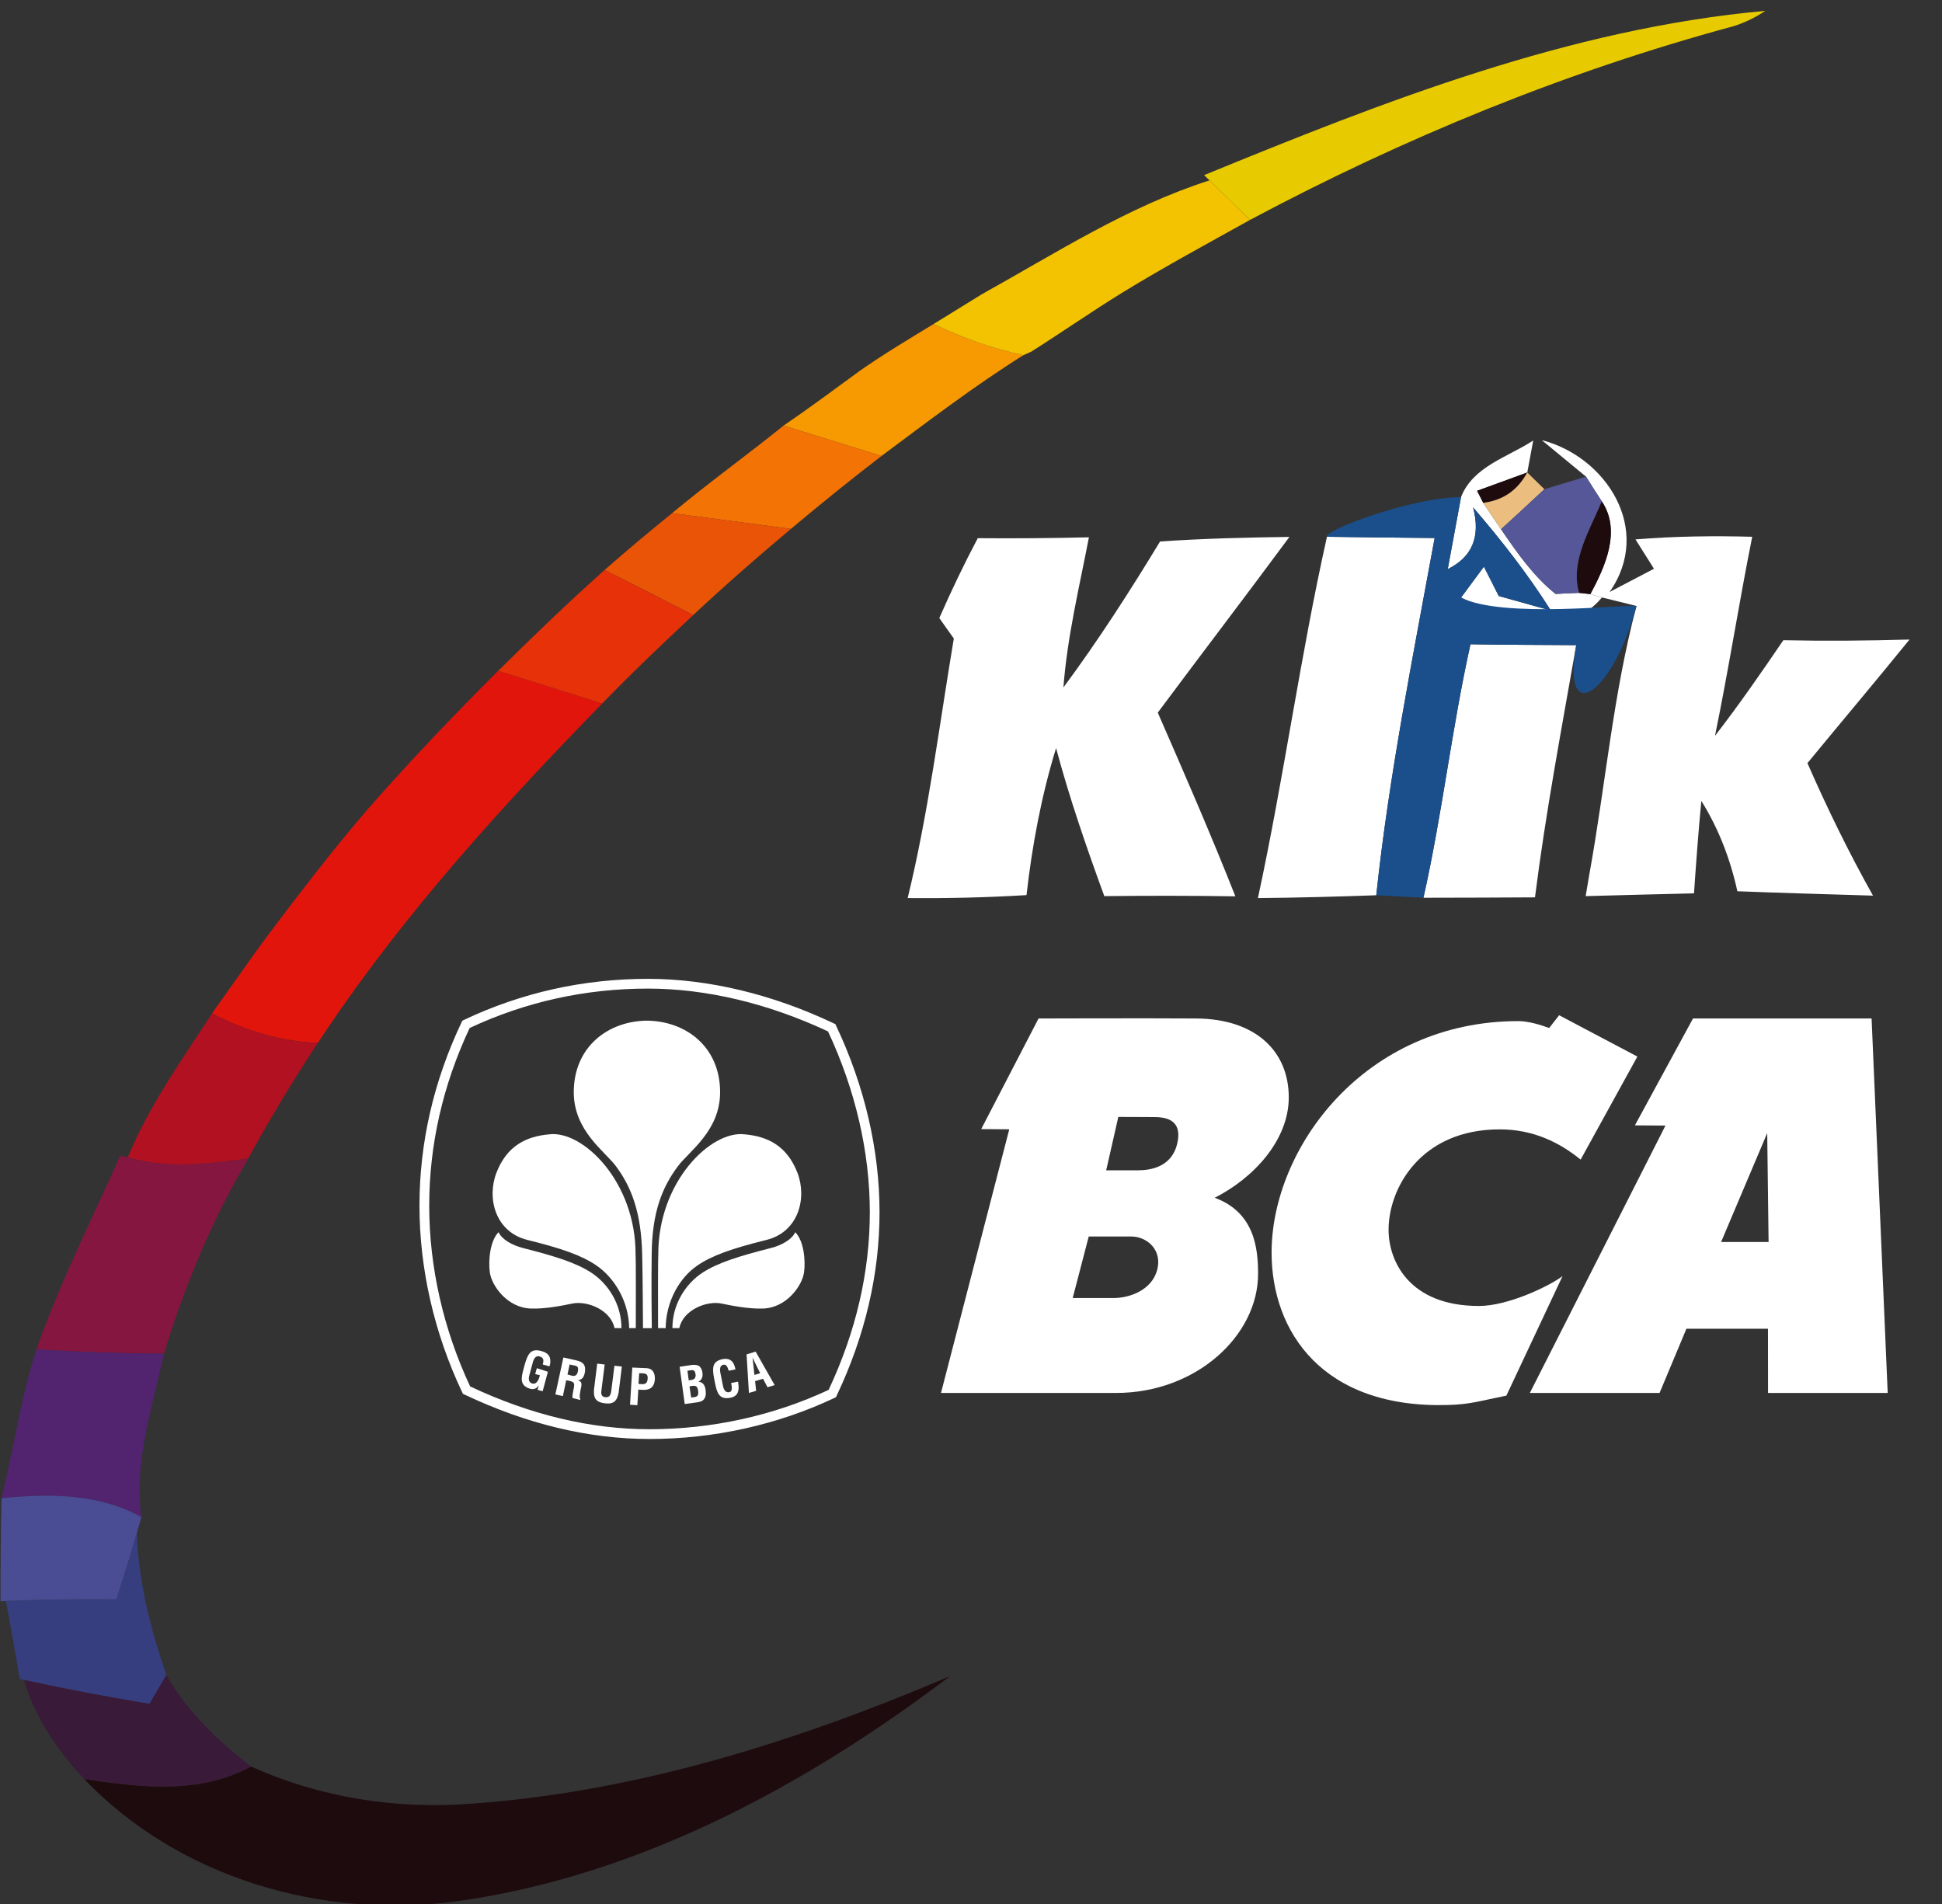 <?xml version="1.0" encoding="UTF-8"?>
<svg width="51px" height="50px" viewBox="0 0 51 50" version="1.1" xmlns="http://www.w3.org/2000/svg" xmlns:xlink="http://www.w3.org/1999/xlink">
    <rect x="0" y="0" width="51" height="50" fill="#333333" stroke="none"/>
    <!-- Generator: Sketch 51.3 (57544) - http://www.bohemiancoding.com/sketch -->
    <title>bca1</title>
    <desc>Created with Sketch.</desc>
    <defs></defs>
    <g id="Page-1" stroke="none" stroke-width="1" fill="none" fill-rule="evenodd">
        <g id="m7-withdraw-balance-0-1366-copy" transform="translate(-414, -828)" fill-rule="nonzero">
            <g id="bca1" transform="translate(414, 828)">
                <g id="#e7cb00ff" transform="translate(31.213, 0)" fill="#E7CB00">
                    <path d="M0.409,4.599 C5.141,2.658 10.011,0.748 15.148,0.285 C14.886,0.459 14.606,0.597 14.308,0.689 C9.896,1.882 5.646,3.626 1.616,5.774 C1.35,5.513 0.817,4.999 0.551,4.737 L0.409,4.599 Z" id="Shape"></path>
                </g>
                <g id="#373e7fff" transform="translate(0, 39.344)" fill="#373E7F">
                    <path d="M3.057,2.656 C3.241,2.077 3.424,1.499 3.594,0.916 C3.635,2.197 3.957,3.436 4.37,4.643 C4.26,4.831 4.035,5.212 3.925,5.401 C2.823,5.217 1.721,5.01 0.629,4.772 L0.519,4.744 C0.404,4.06 0.28,3.381 0.156,2.697 C1.12,2.66 2.089,2.647 3.057,2.656 Z" id="Shape"></path>
                </g>
                <g id="#f79901ff" transform="translate(20.197, 4.262)">
                    <path d="M2.387,5.473 C3.011,5.037 3.668,4.643 4.319,4.248 C5.072,4.606 5.862,4.89 6.679,5.065 C5.384,5.877 4.172,6.805 2.951,7.713 C2.098,7.447 1.239,7.181 0.381,6.915 C1.06,6.451 1.721,5.96 2.387,5.473 Z" id="Shape" fill="#F79901"></path>
                    <g id="#f3c302ff" transform="translate(4.131, 0.328)" fill="#F3C302">
                        <path d="M1.46,3.135 C3.401,2.056 5.306,0.826 7.436,0.147 C7.702,0.409 8.235,0.923 8.501,1.184 C7.386,1.804 6.266,2.41 5.178,3.075 C4.356,3.58 3.567,4.131 2.754,4.645 C2.704,4.668 2.598,4.714 2.548,4.737 C1.73,4.563 0.941,4.278 0.188,3.92 C0.505,3.723 1.143,3.332 1.46,3.135 Z" id="Shape"></path>
                    </g>
                </g>
                <g id="#f47305ff" transform="translate(17.443, 11.016)" fill="#F47305">
                    <path d="M0.207,2.46 C1.161,1.666 2.167,0.941 3.135,0.161 C3.993,0.427 4.852,0.693 5.706,0.959 C4.898,1.579 4.108,2.217 3.328,2.873 C2.286,2.736 1.244,2.598 0.207,2.46 Z" id="Shape"></path>
                </g>
                <g id="#faf6f5ff" transform="translate(32.59, 11.475)" fill="#FFFFFF">
                    <path d="M5.779,1.579 C6.096,0.767 7.018,0.528 7.675,0.092 L7.519,0.932 C7.188,1.056 6.527,1.294 6.201,1.414 L6.362,1.73 C6.477,1.905 6.715,2.254 6.83,2.424 C7.248,3.034 7.675,3.654 8.262,4.122 C8.414,4.113 8.721,4.099 8.877,4.094 L9.176,4.127 L9.479,4.214 C8.547,5.361 6.871,4.778 5.779,4.218 C5.981,3.948 6.178,3.677 6.38,3.406 L6.77,4.177 L8.138,4.558 C7.532,3.599 6.835,2.708 6.096,1.85 C6.298,2.616 6.073,3.153 5.43,3.47 C5.517,2.997 5.692,2.052 5.779,1.579 Z" id="Shape"></path>
                    <path d="M0.445,12.109 C1.125,8.96 1.556,5.761 2.258,2.621 C3.199,2.635 4.14,2.644 5.086,2.653 C4.517,5.77 3.888,8.882 3.553,12.035 C2.515,12.072 1.483,12.1 0.445,12.109 Z" id="Shape"></path>
                    <path d="M6.027,5.444 C6.95,5.458 7.877,5.462 8.804,5.467 C8.418,7.67 8.001,9.873 7.721,12.09 C6.807,12.095 5.898,12.1 4.99,12.1 L4.792,12.1 C5.288,9.896 5.536,7.647 6.027,5.444 Z" id="Shape"></path>
                </g>
                <g id="#f9f6f6ff" transform="translate(40.393, 11.475)" fill="#FFFFFF">
                    <path d="M0.096,0.083 C1.79,0.519 3.025,2.433 1.877,4.071 C2.167,3.92 2.75,3.612 3.043,3.461 L2.557,2.69 C3.576,2.607 4.599,2.593 5.623,2.621 C5.274,4.361 5.003,6.114 4.645,7.849 C5.274,7.037 5.862,6.188 6.44,5.338 C7.542,5.361 8.648,5.352 9.754,5.32 C8.868,6.412 7.964,7.482 7.073,8.565 C7.592,9.75 8.161,10.915 8.795,12.045 C7.606,12.008 6.422,11.976 5.233,11.93 C5.049,11.09 4.742,10.287 4.287,9.557 C4.209,10.365 4.15,11.177 4.094,11.985 C3.144,12.008 2.194,12.031 1.249,12.058 L1.345,11.489 C1.772,9.139 1.969,6.752 2.584,4.439 C2.359,4.384 1.905,4.269 1.675,4.214 L1.372,4.127 C1.763,3.401 2.19,2.46 1.671,1.689 C1.565,1.529 1.359,1.203 1.258,1.042 C0.969,0.803 0.386,0.321 0.096,0.083 Z" id="Shape"></path>
                </g>
                <g id="#1e0b0eff" transform="translate(1.836, 12.393)" fill="#1E0B0E">
                    <path d="M36.955,0.496 C37.281,0.376 37.942,0.138 38.273,0.014 C38.02,0.482 37.635,0.748 37.116,0.812 L36.955,0.496 Z" id="Shape"></path>
                    <path d="M40.228,0.771 C40.747,1.542 40.32,2.483 39.93,3.209 L39.631,3.176 C39.397,2.327 39.921,1.529 40.228,0.771 Z" id="Shape"></path>
                    <path d="M10.544,34.972 C14.9,34.665 19.113,33.329 23.111,31.626 C19.325,34.495 14.941,36.868 10.176,37.534 C6.637,38.02 2.869,36.932 0.372,34.325 C1.841,34.541 3.388,34.738 4.755,33.995 C6.564,34.812 8.565,35.129 10.544,34.972 Z" id="Shape"></path>
                </g>
                <g id="#ebbe80ff" transform="translate(38.557, 12.393)" fill="#EBBE80">
                    <path d="M1.551,0.014 C1.662,0.124 1.887,0.344 2.001,0.454 C1.717,0.721 1.148,1.244 0.863,1.506 C0.748,1.336 0.51,0.987 0.395,0.812 C0.913,0.748 1.299,0.482 1.551,0.014 Z" id="Shape"></path>
                </g>
                <g id="#084890ff" transform="translate(34.426, 12.852)" fill="#1A4F8C">
                    <path d="M3.943,0.202 C3.856,0.675 3.681,1.62 3.594,2.093 C4.237,1.776 4.462,1.239 4.26,0.473 C4.999,1.331 5.696,2.222 6.302,3.181 L4.934,2.8 L4.544,2.029 C4.342,2.3 4.145,2.57 3.943,2.841 C5.035,3.401 8.327,3.007 8.551,3.062 C7.936,5.375 6.582,6.293 6.968,4.09 C6.041,4.085 5.113,4.081 4.191,4.067 C3.7,6.27 3.452,8.519 2.956,10.723 C2.644,10.704 2.029,10.677 1.717,10.658 C2.052,7.505 2.681,4.393 3.25,1.276 C2.304,1.267 1.363,1.258 0.422,1.244 C0.33,1.079 2.635,0.211 3.943,0.202 Z" id="Shape"></path>
                </g>
                <g id="#555799ff" transform="translate(39.016, 12.393)" fill="#555799">
                    <path d="M1.542,0.454 C1.813,0.372 2.359,0.207 2.635,0.124 C2.736,0.285 2.942,0.61 3.048,0.771 C2.74,1.529 2.217,2.327 2.451,3.176 C2.295,3.181 1.988,3.195 1.836,3.204 C1.249,2.736 0.822,2.116 0.404,1.506 C0.689,1.244 1.258,0.721 1.542,0.454 Z" id="Shape"></path>
                </g>
                <g id="#e95406ff" transform="translate(15.607, 13.311)" fill="#E95406">
                    <path d="M0.271,1.657 C0.849,1.148 1.441,0.652 2.043,0.165 C3.08,0.303 4.122,0.441 5.164,0.578 C4.292,1.308 3.433,2.061 2.598,2.841 C1.822,2.442 1.047,2.047 0.271,1.657 Z" id="Shape"></path>
                </g>
                <g id="#f9f6f5ff" transform="translate(23.41, 13.77)" fill="#FFFFFF">
                    <path d="M1.258,2.46 C1.57,1.749 1.905,1.047 2.268,0.363 C3.241,0.372 4.214,0.363 5.187,0.34 C4.934,1.652 4.618,2.951 4.517,4.283 C5.43,3.052 6.261,1.758 7.055,0.45 C8.189,0.372 9.318,0.344 10.452,0.33 C9.309,1.877 8.143,3.401 6.995,4.944 C7.693,6.541 8.391,8.143 9.033,9.768 C7.886,9.75 6.738,9.75 5.591,9.763 C5.123,8.483 4.677,7.193 4.324,5.875 C3.938,7.133 3.695,8.432 3.548,9.736 C2.506,9.8 1.469,9.823 0.427,9.814 C0.973,7.574 1.258,5.27 1.639,2.997 C1.542,2.864 1.35,2.593 1.258,2.46 Z" id="Shape"></path>
                </g>
                <g id="#e63109ff" transform="translate(12.852, 14.689)" fill="#E63109">
                    <path d="M0.23,2.929 C1.143,2.024 2.066,1.134 3.025,0.28 C3.801,0.67 4.576,1.065 5.352,1.464 C4.54,2.222 3.736,2.988 2.961,3.787 C2.052,3.498 1.138,3.213 0.23,2.929 Z" id="Shape"></path>
                </g>
                <g id="#e2150dff" transform="translate(5.508, 17.443)" fill="#E2150D">
                    <path d="M4.104,3.86 C5.214,2.589 6.38,1.368 7.574,0.174 C8.483,0.459 9.396,0.744 10.305,1.033 C7.693,3.709 5.159,6.495 3.066,9.603 L2.841,9.942 C1.864,9.91 0.927,9.616 0.06,9.171 C0.326,8.795 0.592,8.418 0.858,8.047 C1.06,7.757 1.267,7.468 1.478,7.184 C2.052,6.417 2.635,5.66 3.231,4.911 C3.516,4.558 3.81,4.205 4.104,3.86 Z" id="Shape"></path>
                </g>
                <g id="#b11120ff" transform="translate(3.213, 26.164)" fill="#B11120">
                    <path d="M2.355,0.45 C3.222,0.895 4.159,1.189 5.136,1.221 C4.485,2.208 3.874,3.218 3.305,4.26 C2.258,4.402 1.18,4.54 0.142,4.228 C0.702,2.873 1.561,1.671 2.355,0.45 Z" id="Shape"></path>
                </g>
                <g id="#84163fff" transform="translate(0.918, 30.295)" fill="#84163F">
                    <path d="M2.24,0.055 L2.437,0.096 C3.475,0.409 4.553,0.271 5.6,0.129 L5.476,0.353 C4.581,1.896 3.911,3.553 3.388,5.256 C2.268,5.247 1.152,5.21 0.037,5.141 C0.656,3.397 1.483,1.74 2.24,0.055 Z" id="Shape"></path>
                </g>
                <g id="#52236eff" transform="translate(0, 35.344)" fill="#52236E">
                    <path d="M0.955,0.092 C2.07,0.161 3.186,0.197 4.306,0.207 C4.003,1.616 3.511,3.03 3.713,4.494 C2.58,3.87 1.294,3.879 0.041,3.998 C0.358,2.699 0.546,1.368 0.955,0.092 Z" id="Shape"></path>
                </g>
                <g id="#4a4c94ff" transform="translate(0, 39.016)" fill="#4A4C94">
                    <path d="M0.041,0.326 C1.294,0.207 2.58,0.197 3.713,0.822 L3.594,1.244 C3.424,1.827 3.241,2.405 3.057,2.984 C2.089,2.974 1.12,2.988 0.156,3.025 L0.014,3.034 C0.014,2.13 0.018,1.23 0.041,0.326 Z" id="Shape"></path>
                </g>
                <g id="#391a39ff" transform="translate(0.459, 43.607)" fill="#391A39">
                    <path d="M0.17,0.51 C1.262,0.748 2.364,0.955 3.466,1.138 C3.576,0.95 3.801,0.569 3.911,0.381 C4.457,1.35 5.265,2.107 6.132,2.782 C4.765,3.525 3.218,3.328 1.749,3.112 C1.051,2.359 0.464,1.506 0.17,0.51 Z" id="Shape"></path>
                </g>
                <g id="Bank_Central_Asia" transform="translate(11.016, 25.705)" fill="#FFFFFF">
                    <g id="Group-13">
                        <path d="M5.681,9.172 C5.681,8.691 5.687,7.403 5.675,7.245 C5.685,5.329 4.292,3.978 3.412,4.083 C2.803,4.136 2.293,4.384 2.019,5.098 C1.765,5.764 1.992,6.649 2.837,6.857 C3.739,7.08 4.267,7.266 4.648,7.528 C5.115,7.848 5.497,8.461 5.507,9.173" id="path20"></path>
                        <path d="M6.042,12.084 C4.45,12.084 2.814,11.692 1.18,10.916 L1.14,10.897 L1.121,10.856 C0.388,9.308 0,7.616 0,5.96 C0,4.306 0.372,2.686 1.106,1.14 L1.126,1.099 L1.167,1.079 C2.678,0.363 4.304,-1.72227972e-06 6,-1.72227972e-06 C7.581,-1.72227972e-06 9.269,0.404 10.881,1.17 L10.922,1.188 L10.941,1.23 C11.688,2.806 12.082,4.498 12.082,6.127 C12.082,7.749 11.704,9.371 10.956,10.946 L10.936,10.987 L10.895,11.007 C9.406,11.711 7.728,12.084 6.042,12.084 M1.331,10.704 C2.918,11.451 4.501,11.828 6.042,11.828 C7.675,11.828 9.299,11.471 10.745,10.794 C11.463,9.268 11.827,7.697 11.827,6.127 C11.827,4.551 11.447,2.911 10.729,1.381 C9.164,0.646 7.53,0.256 6,0.256 C4.358,0.256 2.783,0.604 1.318,1.291 C0.614,2.789 0.256,4.359 0.256,5.96 C0.256,7.563 0.628,9.204 1.331,10.704" id="path22"></path>
                        <path d="M5.304,9.173 C5.307,8.556 4.962,8.01 4.512,7.716 C4.113,7.457 3.576,7.287 2.711,7.067 C2.444,6.999 2.164,6.847 2.077,6.653 C1.848,6.884 1.807,7.403 1.847,7.706 C1.894,8.057 2.304,8.636 2.921,8.658 C3.299,8.674 3.775,8.577 4.004,8.529 C4.399,8.443 5.023,8.691 5.122,9.172" id="path24"></path>
                        <path d="M6,1.098 C4.953,1.098 4.049,1.788 4.052,2.983 C4.055,3.988 4.863,4.526 5.152,4.91 C5.587,5.489 5.823,6.174 5.848,7.223 C5.867,8.058 5.866,8.882 5.87,9.174 L6.101,9.174 C6.097,8.868 6.087,7.993 6.099,7.197 C6.114,6.148 6.359,5.489 6.795,4.91 C7.086,4.526 7.893,3.988 7.895,2.983 C7.899,1.788 6.995,1.098 5.949,1.098" id="path26"></path>
                        <path d="M6.266,9.172 C6.266,8.691 6.261,7.403 6.272,7.245 C6.262,5.329 7.654,3.978 8.535,4.083 C9.144,4.136 9.653,4.384 9.928,5.098 C10.182,5.764 9.953,6.649 9.11,6.857 C8.207,7.08 7.68,7.266 7.298,7.528 C6.831,7.848 6.476,8.461 6.465,9.173" id="path28"></path>
                        <path d="M6.643,9.173 C6.64,8.556 6.984,8.01 7.433,7.716 C7.834,7.457 8.371,7.287 9.236,7.067 C9.504,6.999 9.783,6.847 9.868,6.653 C10.099,6.884 10.14,7.403 10.1,7.706 C10.052,8.057 9.643,8.636 9.026,8.658 C8.649,8.674 8.17,8.577 7.942,8.529 C7.549,8.443 6.924,8.691 6.824,9.172" id="path30"></path>
                        <path d="M6.966,11.166 L6.832,10.188 L7.156,10.139 C7.234,10.128 7.33,10.142 7.369,10.192 C7.411,10.243 7.424,10.286 7.432,10.353 C7.444,10.437 7.42,10.533 7.326,10.582 L7.326,10.584 C7.431,10.584 7.495,10.66 7.513,10.787 C7.516,10.814 7.524,10.879 7.516,10.934 C7.494,11.063 7.417,11.104 7.287,11.122 L6.966,11.166 Z M7.174,10.991 C7.213,10.985 7.252,10.983 7.282,10.964 C7.328,10.934 7.324,10.869 7.318,10.82 C7.302,10.714 7.274,10.674 7.161,10.691 L7.091,10.701 L7.135,10.996 L7.174,10.991 Z M7.107,10.539 C7.149,10.532 7.207,10.527 7.232,10.486 C7.244,10.459 7.26,10.438 7.25,10.377 C7.237,10.306 7.213,10.261 7.122,10.279 L7.037,10.292 L7.071,10.543 L7.107,10.539 Z" id="path32"></path>
                        <path d="M8.367,10.578 C8.37,10.596 8.373,10.616 8.374,10.635 C8.4,10.813 8.367,10.961 8.167,11.001 C7.87,11.058 7.814,10.874 7.762,10.616 L7.734,10.477 C7.693,10.23 7.675,10.044 7.964,9.986 C8.127,9.956 8.235,10.021 8.28,10.183 C8.286,10.207 8.295,10.231 8.298,10.256 L8.121,10.292 C8.101,10.231 8.074,10.123 7.994,10.132 C7.851,10.149 7.898,10.327 7.913,10.401 L7.966,10.669 C7.982,10.75 8.014,10.879 8.138,10.854 C8.238,10.834 8.194,10.678 8.185,10.613" id="path34"></path>
                        <path d="M8.652,10.874 L8.59,9.862 L8.828,9.789 L9.328,10.669 L9.14,10.725 L9.022,10.502 L8.814,10.564 L8.841,10.819 L8.652,10.874 Z M8.796,10.401 L8.947,10.357 L8.747,9.948 L8.796,10.401 Z" id="path36"></path>
                        <path d="M2.77,10.109 C2.844,9.87 2.911,9.695 3.195,9.773 C3.348,9.815 3.442,9.882 3.437,10.059 C3.437,10.098 3.424,10.138 3.415,10.177 L3.238,10.128 C3.261,10.031 3.276,9.953 3.156,9.916 C3.017,9.878 2.983,10.047 2.964,10.119 L2.892,10.385 C2.869,10.464 2.841,10.594 2.964,10.627 C3.065,10.654 3.126,10.555 3.163,10.41 L3.039,10.378 L3.082,10.224 L3.373,10.318 L3.235,10.829 L3.101,10.793 L3.131,10.685 L3.127,10.685 C3.065,10.773 2.99,10.782 2.924,10.77 C2.633,10.691 2.663,10.5 2.733,10.246" id="path38"></path>
                        <path d="M3.854,10.541 L3.766,10.957 L3.569,10.914 L3.779,9.943 L4.115,10.019 C4.312,10.061 4.372,10.149 4.344,10.329 C4.328,10.433 4.277,10.545 4.152,10.536 L4.151,10.534 C4.256,10.571 4.265,10.624 4.247,10.716 C4.239,10.755 4.184,10.992 4.222,11.031 L4.223,11.06 L4.019,11.007 C4.01,10.941 4.039,10.823 4.051,10.757 C4.062,10.699 4.081,10.617 4.022,10.587 C3.976,10.562 3.959,10.563 3.907,10.551 L3.854,10.541 Z M3.887,10.39 L4.02,10.426 C4.101,10.438 4.146,10.396 4.162,10.298 C4.176,10.209 4.157,10.174 4.085,10.157 L3.943,10.128 L3.887,10.39 Z" id="path40"></path>
                        <path d="M5.12,10.16 L5.315,10.182 L5.231,10.865 C5.19,11.082 5.106,11.176 4.868,11.147 C4.626,11.116 4.568,11.006 4.583,10.787 L4.668,10.105 L4.864,10.128 L4.78,10.795 C4.771,10.867 4.754,10.974 4.883,10.987 C4.997,10.996 5.023,10.92 5.036,10.826" id="path42"></path>
                        <path d="M5.53,11.184 L5.589,10.208 L5.964,10.224 C6.141,10.233 6.188,10.377 6.182,10.515 C6.177,10.599 6.151,10.693 6.078,10.744 C6.017,10.787 5.94,10.798 5.869,10.794 L5.747,10.787 L5.722,11.197 L5.53,11.184 Z M5.752,10.638 L5.851,10.644 C5.932,10.647 5.986,10.615 5.993,10.497 C5.997,10.383 5.954,10.363 5.849,10.359 L5.77,10.356 L5.752,10.638 Z" id="path44"></path>
                    </g>
                    <g id="Group-16" transform="translate(13.688, 0.925)">
                        <path d="M18.296,1.116 L16.806,3.822 C16.243,3.365 15.556,3.028 14.679,3.028 C12.605,3.028 11.762,4.575 11.762,5.664 C11.762,6.473 12.291,7.666 14.137,7.666 C14.912,7.666 16.014,7.127 16.331,6.881 L14.856,10.02 C14.153,10.161 13.923,10.248 13.328,10.266 C10.024,10.365 8.689,8.335 8.69,6.261 C8.692,3.52 11.13,0.185 15.17,0.185 C15.418,0.185 15.721,0.271 15.98,0.366 L16.241,0.031" id="path46"></path>
                        <path d="M24.447,0.116 L24.87,9.95 L21.728,9.95 L21.726,8.264 L19.584,8.264 L18.879,9.95 L15.472,9.95 L19.034,2.928 L18.231,2.923 L19.757,0.116 L24.447,0.116 Z M21.706,3.125 L20.495,5.985 L21.742,5.985 L21.706,3.125 Z" id="path48"></path>
                        <path d="M6.706,0.116 C8.262,0.125 9.141,0.969 9.141,2.189 C9.141,3.314 8.214,4.309 7.196,4.824 C8.244,5.209 8.335,6.155 8.335,6.824 C8.335,8.44 6.713,9.95 4.605,9.95 L0.008,9.95 L1.801,3.026 L1.064,3.021 L2.57,0.116 C2.57,0.116 5.441,0.107 6.706,0.116 Z M5.18,4.103 C5.502,4.103 6.07,4.022 6.212,3.399 C6.368,2.723 5.835,2.705 5.579,2.705 L4.665,2.701 L4.346,4.103 L5.18,4.103 Z M3.888,5.841 L3.467,7.457 L4.543,7.457 C4.967,7.457 5.544,7.247 5.685,6.721 C5.825,6.194 5.421,5.841 4.999,5.841 L3.888,5.841 Z" id="path50"></path>
                    </g>
                </g>
            </g>
        </g>
    </g>
</svg>